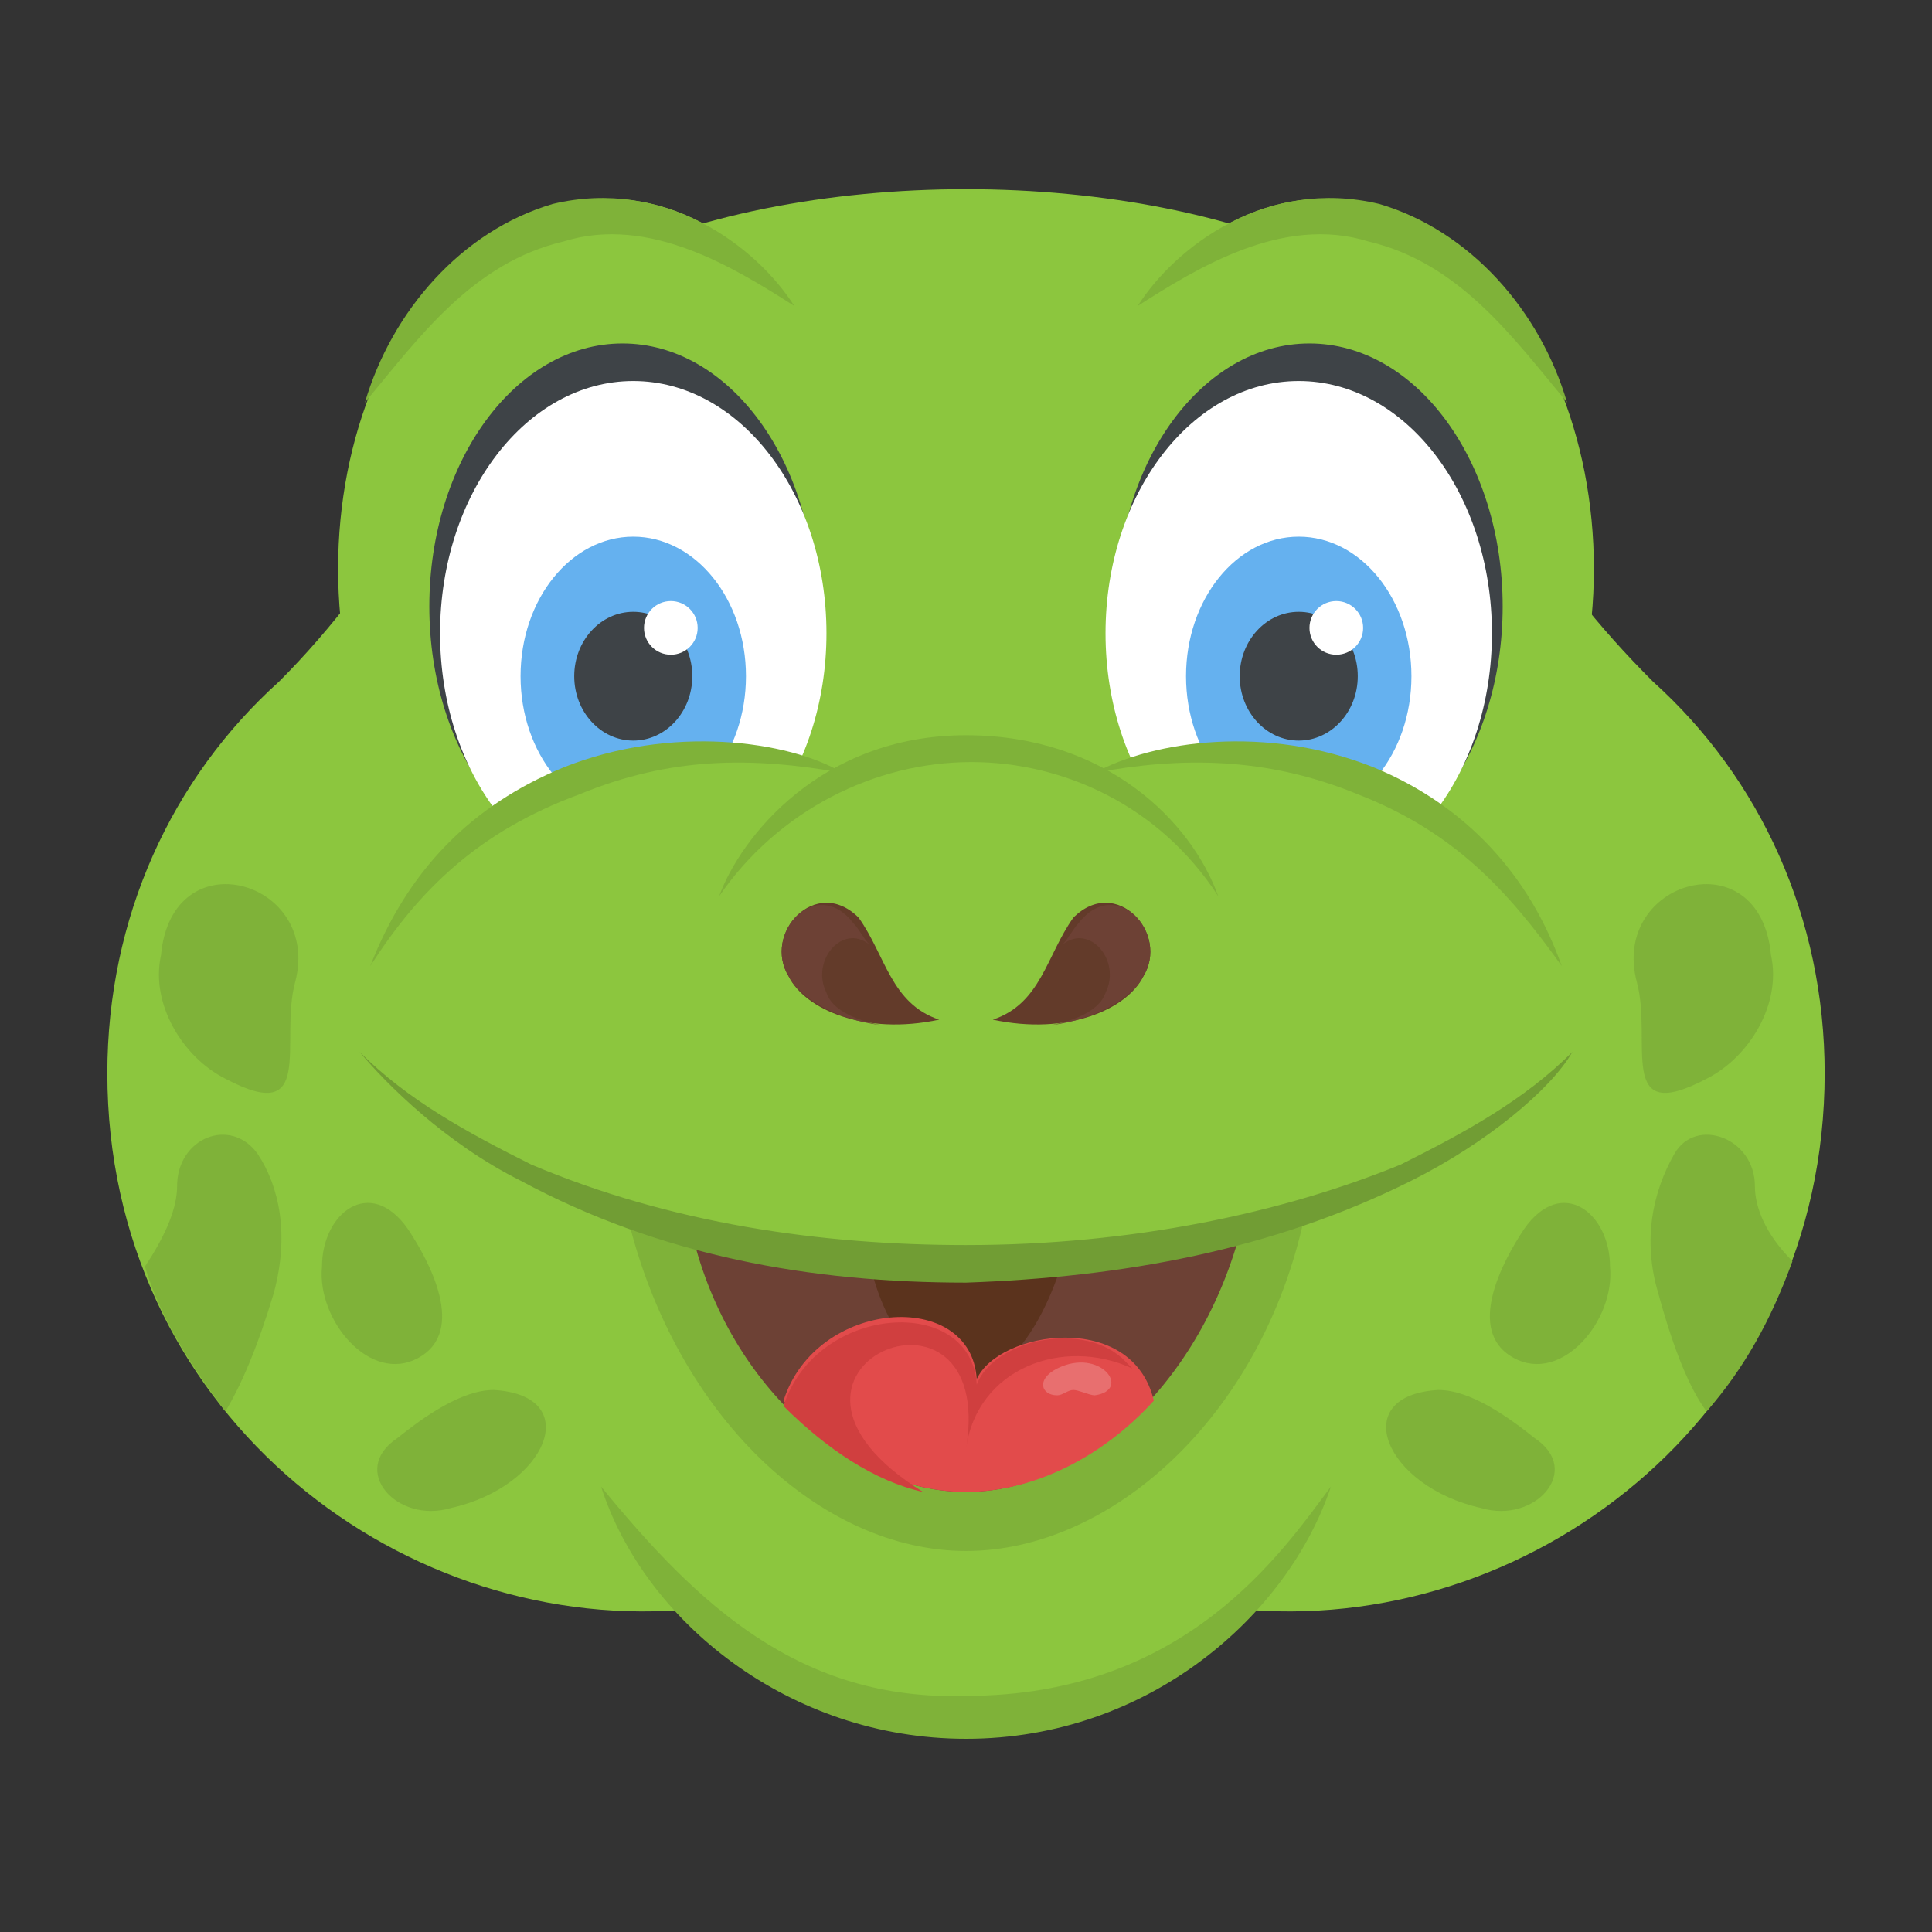 <?xml version="1.0" encoding="utf-8"?>
<!-- Generator: Adobe Illustrator 18.0.0, SVG Export Plug-In . SVG Version: 6.00 Build 0)  -->
<!DOCTYPE svg PUBLIC "-//W3C//DTD SVG 1.1//EN" "http://www.w3.org/Graphics/SVG/1.1/DTD/svg11.dtd">
<svg version="1.1" id="Layer_1" xmlns="http://www.w3.org/2000/svg" xmlns:xlink="http://www.w3.org/1999/xlink" x="0px" y="0px"
	 viewBox="0 0 36 36" enable-background="new 0 0 36 36" xml:space="preserve">
<rect x="0" y="0" width="36" height="36" fill="#333333" stroke="none"/>
<g>
	<g>
		<g>
			<g>
				<g>
					<path fill="#8CC63E" d="M30.8,12.7c-1-1-1.9-2.1-2.6-3.4c0-7.7-20.4-7.7-20.4,0c-0.7,1.2-1.6,2.4-2.6,3.4C3.2,14.5,2,17.1,2,20
						c0,6.2,5.3,10.4,10.7,10c1.3,1.4,3.2,2.3,5.3,2.3s4-0.9,5.3-2.3C28.7,30.4,34,26.2,34,20C34,17.1,32.8,14.5,30.8,12.7z"/>
				</g>
			</g>
		</g>
		<g>
			<g>
				<g>
					<g>
						<path fill="#7FB239" d="M24.3,22.7c-0.8,3.7-3.6,6.2-6.3,6.2c-2.7,0-5.4-2.5-6.3-6.2c0.4,0.1,0.7,0.2,1.1,0.3
							c1.6,0.4,3.3,0.6,5.1,0.6c1.8,0,3.6-0.2,5.1-0.6C23.5,22.9,23.9,22.8,24.3,22.7z"/>
					</g>
				</g>
			</g>
			<g>
				<g>
					<g>
						<path fill="#6D4135" d="M23.1,23c-0.8,2.9-3,4.8-5.1,4.8c-2.1,0-4.4-1.9-5.1-4.8c1.6,0.4,3.3,0.6,5.1,0.6
							C19.8,23.7,21.6,23.4,23.1,23z"/>
					</g>
				</g>
			</g>
			<g>
				<g>
					<g>
						<path fill="#5B331D" d="M16.2,23.5c0.3,1.4,1.1,2.2,1.8,2.2c0.7,0,1.4-0.9,1.8-2.2H16.2z"/>
					</g>
				</g>
			</g>
		</g>
		<g>
			<g>
				<g>
					<g>
						<g>
							<g>
								<ellipse fill="#8CC63E" cx="24.7" cy="10.6" rx="5" ry="6.9"/>
							</g>
						</g>
					</g>
					<g>
						<g>
							<g>
								<g>
									<g>
										<ellipse fill="#3E4347" cx="24.4" cy="11.3" rx="3.6" ry="4.9"/>
									</g>
								</g>
							</g>
							<g>
								<g>
									<g>
										<ellipse fill="#FFFFFF" cx="24.2" cy="11.8" rx="3.6" ry="4.7"/>
									</g>
								</g>
							</g>
						</g>
						<g>
							<g>
								<g>
									<g>
										<ellipse fill="#65B1EF" cx="24.2" cy="12.6" rx="2.1" ry="2.6"/>
									</g>
								</g>
							</g>
							<g>
								<g>
									<g>
										<ellipse fill="#3E4347" cx="24.2" cy="12.6" rx="1.1" ry="1.2"/>
									</g>
								</g>
							</g>
							<g>
								<g>
									<g>
										<circle fill="#FFFFFF" cx="24.9" cy="11.7" r="0.5"/>
									</g>
								</g>
							</g>
						</g>
					</g>
				</g>
				<g>
					<g>
						<g>
							<path fill="#7FB239" d="M29.2,7.5c-1-1.2-2-2.6-3.7-3C23.9,4,22.3,5,21.2,5.7c0.7-1.1,2.4-2.4,4.5-1.9
								C27.4,4.3,28.7,5.8,29.2,7.5z"/>
						</g>
					</g>
				</g>
			</g>
			<g>
				<g>
					<g>
						<g>
							<g>
								<ellipse fill="#8CC63E" cx="11.3" cy="10.6" rx="5" ry="6.9"/>
							</g>
						</g>
					</g>
					<g>
						<g>
							<g>
								<g>
									<g>
										<ellipse fill="#3E4347" cx="11.6" cy="11.3" rx="3.6" ry="4.9"/>
									</g>
								</g>
							</g>
							<g>
								<g>
									<g>
										<ellipse fill="#FFFFFF" cx="11.8" cy="11.8" rx="3.6" ry="4.7"/>
									</g>
								</g>
							</g>
						</g>
						<g>
							<g>
								<g>
									<g>
										<ellipse fill="#65B1EF" cx="11.8" cy="12.6" rx="2.1" ry="2.6"/>
									</g>
								</g>
							</g>
							<g>
								<g>
									<g>
										<ellipse fill="#3E4347" cx="11.8" cy="12.6" rx="1.1" ry="1.2"/>
									</g>
								</g>
							</g>
							<g>
								<g>
									<g>
										<circle fill="#FFFFFF" cx="12.5" cy="11.7" r="0.5"/>
									</g>
								</g>
							</g>
						</g>
					</g>
				</g>
				<g>
					<g>
						<g>
							<path fill="#7FB239" d="M6.8,7.5c1-1.2,2-2.6,3.7-3C12.1,4,13.7,5,14.8,5.7c-0.7-1.1-2.4-2.4-4.5-1.9
								C8.6,4.3,7.3,5.8,6.8,7.5z"/>
						</g>
					</g>
				</g>
			</g>
		</g>
		<g>
			<g>
				<g>
					<path fill="#7FB239" d="M24.8,27.7c-0.8,2.4-3.4,4.7-6.8,4.7c-3.3,0-6-2.2-6.8-4.7c1.8,2.2,3.7,4,6.8,3.9
						C22.1,31.6,23.9,28.9,24.8,27.7z"/>
				</g>
			</g>
		</g>
		<g>
			<g>
				<g>
					<g>
						<g>
							<path fill="#8CC63E" d="M29.1,18c-4.1,0.2-7.1-0.9-8.7-3.6c0.7-0.3,1.5-0.4,2.3-0.4C25.6,14,28,15.6,29.1,18z"/>
						</g>
					</g>
				</g>
				<g>
					<g>
						<g>
							<path fill="#7FB239" d="M29.1,18c-1-1.4-2-2.5-3.8-3.2c-1.7-0.7-3.3-0.7-4.9-0.4c1.1-0.6,3.2-0.9,5.2-0.1
								C27.3,15,28.5,16.3,29.1,18z"/>
						</g>
					</g>
				</g>
			</g>
			<g>
				<g>
					<g>
						<g>
							<path fill="#8CC63E" d="M6.9,18c4.1,0.2,7.1-0.9,8.7-3.6c-0.7-0.3-1.5-0.4-2.3-0.4C10.4,14,8,15.6,6.9,18z"/>
						</g>
					</g>
				</g>
				<g>
					<g>
						<g>
							<path fill="#7FB239" d="M6.9,18c0.7-1.8,1.9-3,3.6-3.7c2-0.8,4.2-0.5,5.2,0.1c-1.7-0.3-3.2-0.3-4.9,0.4
								C8.9,15.5,7.8,16.6,6.9,18z"/>
						</g>
					</g>
				</g>
			</g>
		</g>
		<g>
			<g>
				<g>
					<path fill="#7FB239" d="M22.7,16.7c-1.1-1.7-2.9-2.5-4.6-2.5c-1.8,0-3.6,0.9-4.7,2.5c0.4-1.1,1.9-3,4.6-3
						C20.6,13.7,22.2,15.3,22.7,16.7z"/>
				</g>
			</g>
		</g>
		<g>
			<g>
				<g>
					<path fill="#719D34" d="M29.3,19.6c-0.4,0.7-1.6,1.7-3,2.4c-2.6,1.3-5.4,1.8-8.3,1.9c-2.9,0-5.7-0.5-8.3-1.9
						c-1.4-0.7-2.5-1.8-3-2.4c0.9,0.9,2,1.5,3.2,2.1c2.6,1.1,5.4,1.5,8.1,1.5c3.1,0,5.9-0.6,8.1-1.5C27.3,21.1,28.4,20.5,29.3,19.6z
						"/>
				</g>
			</g>
		</g>
		<g>
			<g>
				<g>
					<g>
						<g>
							<path fill="#633B2A" d="M21.3,18.2c-0.3,0.6-1.4,1.1-2.8,0.8c0.9-0.3,1-1.2,1.5-1.9C20.8,16.3,21.8,17.4,21.3,18.2z"/>
						</g>
					</g>
				</g>
				<g>
					<g>
						<g>
							<g>
								<path fill="#6D4135" d="M21.3,18.2c-0.2,0.4-0.9,0.8-1.7,0.9c0.5-0.1,0.9-0.3,1-0.6c0.3-0.6-0.3-1.3-0.8-0.9
									c0.1-0.1,0.2-0.3,0.3-0.4C20.8,16.3,21.8,17.4,21.3,18.2z"/>
							</g>
						</g>
					</g>
				</g>
			</g>
			<g>
				<g>
					<g>
						<g>
							<path fill="#633B2A" d="M14.7,18.2c0.3,0.6,1.4,1.1,2.8,0.8c-0.9-0.3-1-1.2-1.5-1.9C15.2,16.3,14.2,17.4,14.7,18.2z"/>
						</g>
					</g>
				</g>
				<g>
					<g>
						<g>
							<g>
								<path fill="#6D4135" d="M14.7,18.2c0.2,0.4,0.9,0.8,1.7,0.9c-0.5-0.1-0.9-0.3-1-0.6c-0.3-0.6,0.3-1.3,0.8-0.9
									c-0.1-0.1-0.2-0.3-0.3-0.4C15.2,16.3,14.2,17.4,14.7,18.2z"/>
							</g>
						</g>
					</g>
				</g>
			</g>
		</g>
		<g>
			<g>
				<g>
					<g>
						<g>
							<path fill="#7FB239" d="M32.7,22.1c0-0.9-1.1-1.3-1.5-0.6c-0.4,0.7-0.6,1.6-0.3,2.6c0.3,1.1,0.6,1.8,0.9,2.2
								c0.7-0.8,1.2-1.7,1.6-2.8C32.9,23,32.7,22.5,32.7,22.1z"/>
						</g>
					</g>
				</g>
				<g>
					<g>
						<g>
							<g>
								<path fill="#7FB239" d="M28.4,22.9c0.7-1,1.6-0.3,1.6,0.7c0.1,1-0.9,2.2-1.8,1.7C27.3,24.8,28,23.5,28.4,22.9z"/>
							</g>
						</g>
					</g>
					<g>
						<g>
							<g>
								<path fill="#7FB239" d="M28.6,26.8c0.9,0.6,0,1.6-1,1.3c-1.8-0.4-2.5-2.1-0.8-2.2C27.4,25.9,28.1,26.4,28.6,26.8z"/>
							</g>
						</g>
					</g>
				</g>
				<g>
					<g>
						<g>
							<path fill="#7FB239" d="M31.8,20.1c-1.7,0.9-1-0.7-1.3-1.8c-0.5-1.9,2.3-2.7,2.5-0.5C33.2,18.7,32.6,19.7,31.8,20.1z"/>
						</g>
					</g>
				</g>
			</g>
			<g>
				<g>
					<g>
						<path fill="#7FB239" d="M4.2,26.3c0.3-0.5,0.6-1.2,0.9-2.2c0.3-1.1,0.1-2-0.3-2.6c-0.5-0.7-1.5-0.3-1.5,0.6
							c0,0.4-0.2,0.9-0.6,1.5C3,24.6,3.6,25.5,4.2,26.3z"/>
					</g>
				</g>
				<g>
					<g>
						<g>
							<g>
								<path fill="#7FB239" d="M7.6,22.9c-0.7-1-1.6-0.3-1.6,0.7c-0.1,1,0.9,2.2,1.8,1.7C8.7,24.8,8,23.5,7.6,22.9z"/>
							</g>
						</g>
					</g>
					<g>
						<g>
							<g>
								<path fill="#7FB239" d="M7.4,26.8c-0.9,0.6,0,1.6,1,1.3c1.8-0.4,2.5-2.1,0.8-2.2C8.6,25.9,7.9,26.4,7.4,26.8z"/>
							</g>
						</g>
					</g>
				</g>
				<g>
					<g>
						<g>
							<path fill="#7FB239" d="M4.2,20.1c1.7,0.9,1-0.7,1.3-1.8c0.5-1.9-2.3-2.7-2.5-0.5C2.8,18.7,3.4,19.7,4.2,20.1z"/>
						</g>
					</g>
				</g>
			</g>
		</g>
		<g>
			<g>
				<path fill="#E24B4B" d="M18,27.8c1.2,0,2.5-0.6,3.5-1.7c-0.4-1.7-2.9-1.3-3.3-0.4c-0.1-1.7-3-1.5-3.6,0.4
					C15.6,27.2,16.8,27.8,18,27.8z"/>
			</g>
		</g>
	</g>
	<g>
		<g>
			<path fill="#D03F3F" d="M18.2,25.8c-0.1-1.7-3-1.5-3.6,0.4c0.8,0.8,1.7,1.4,2.6,1.6c0,0,0,0,0,0c-3.7-2.3,1.4-4.4,0.8-0.8
				c0.2-1.5,1.8-2.1,3.1-1.5c-0.1-0.1-0.1-0.1-0.2-0.2C20.1,24.6,18.5,25,18.2,25.8z"/>
		</g>
	</g>
	<g opacity="0.2">
		<g>
			<g>
				<path fill="#FFFFFF" d="M19.7,25.5c-0.4,0.2-0.3,0.5,0,0.5c0.1,0,0.2-0.1,0.3-0.1c0.1,0,0.3,0.1,0.4,0.1
					C21.1,25.9,20.5,25.1,19.7,25.5z"/>
			</g>
		</g>
	</g>
</g>
</svg>
